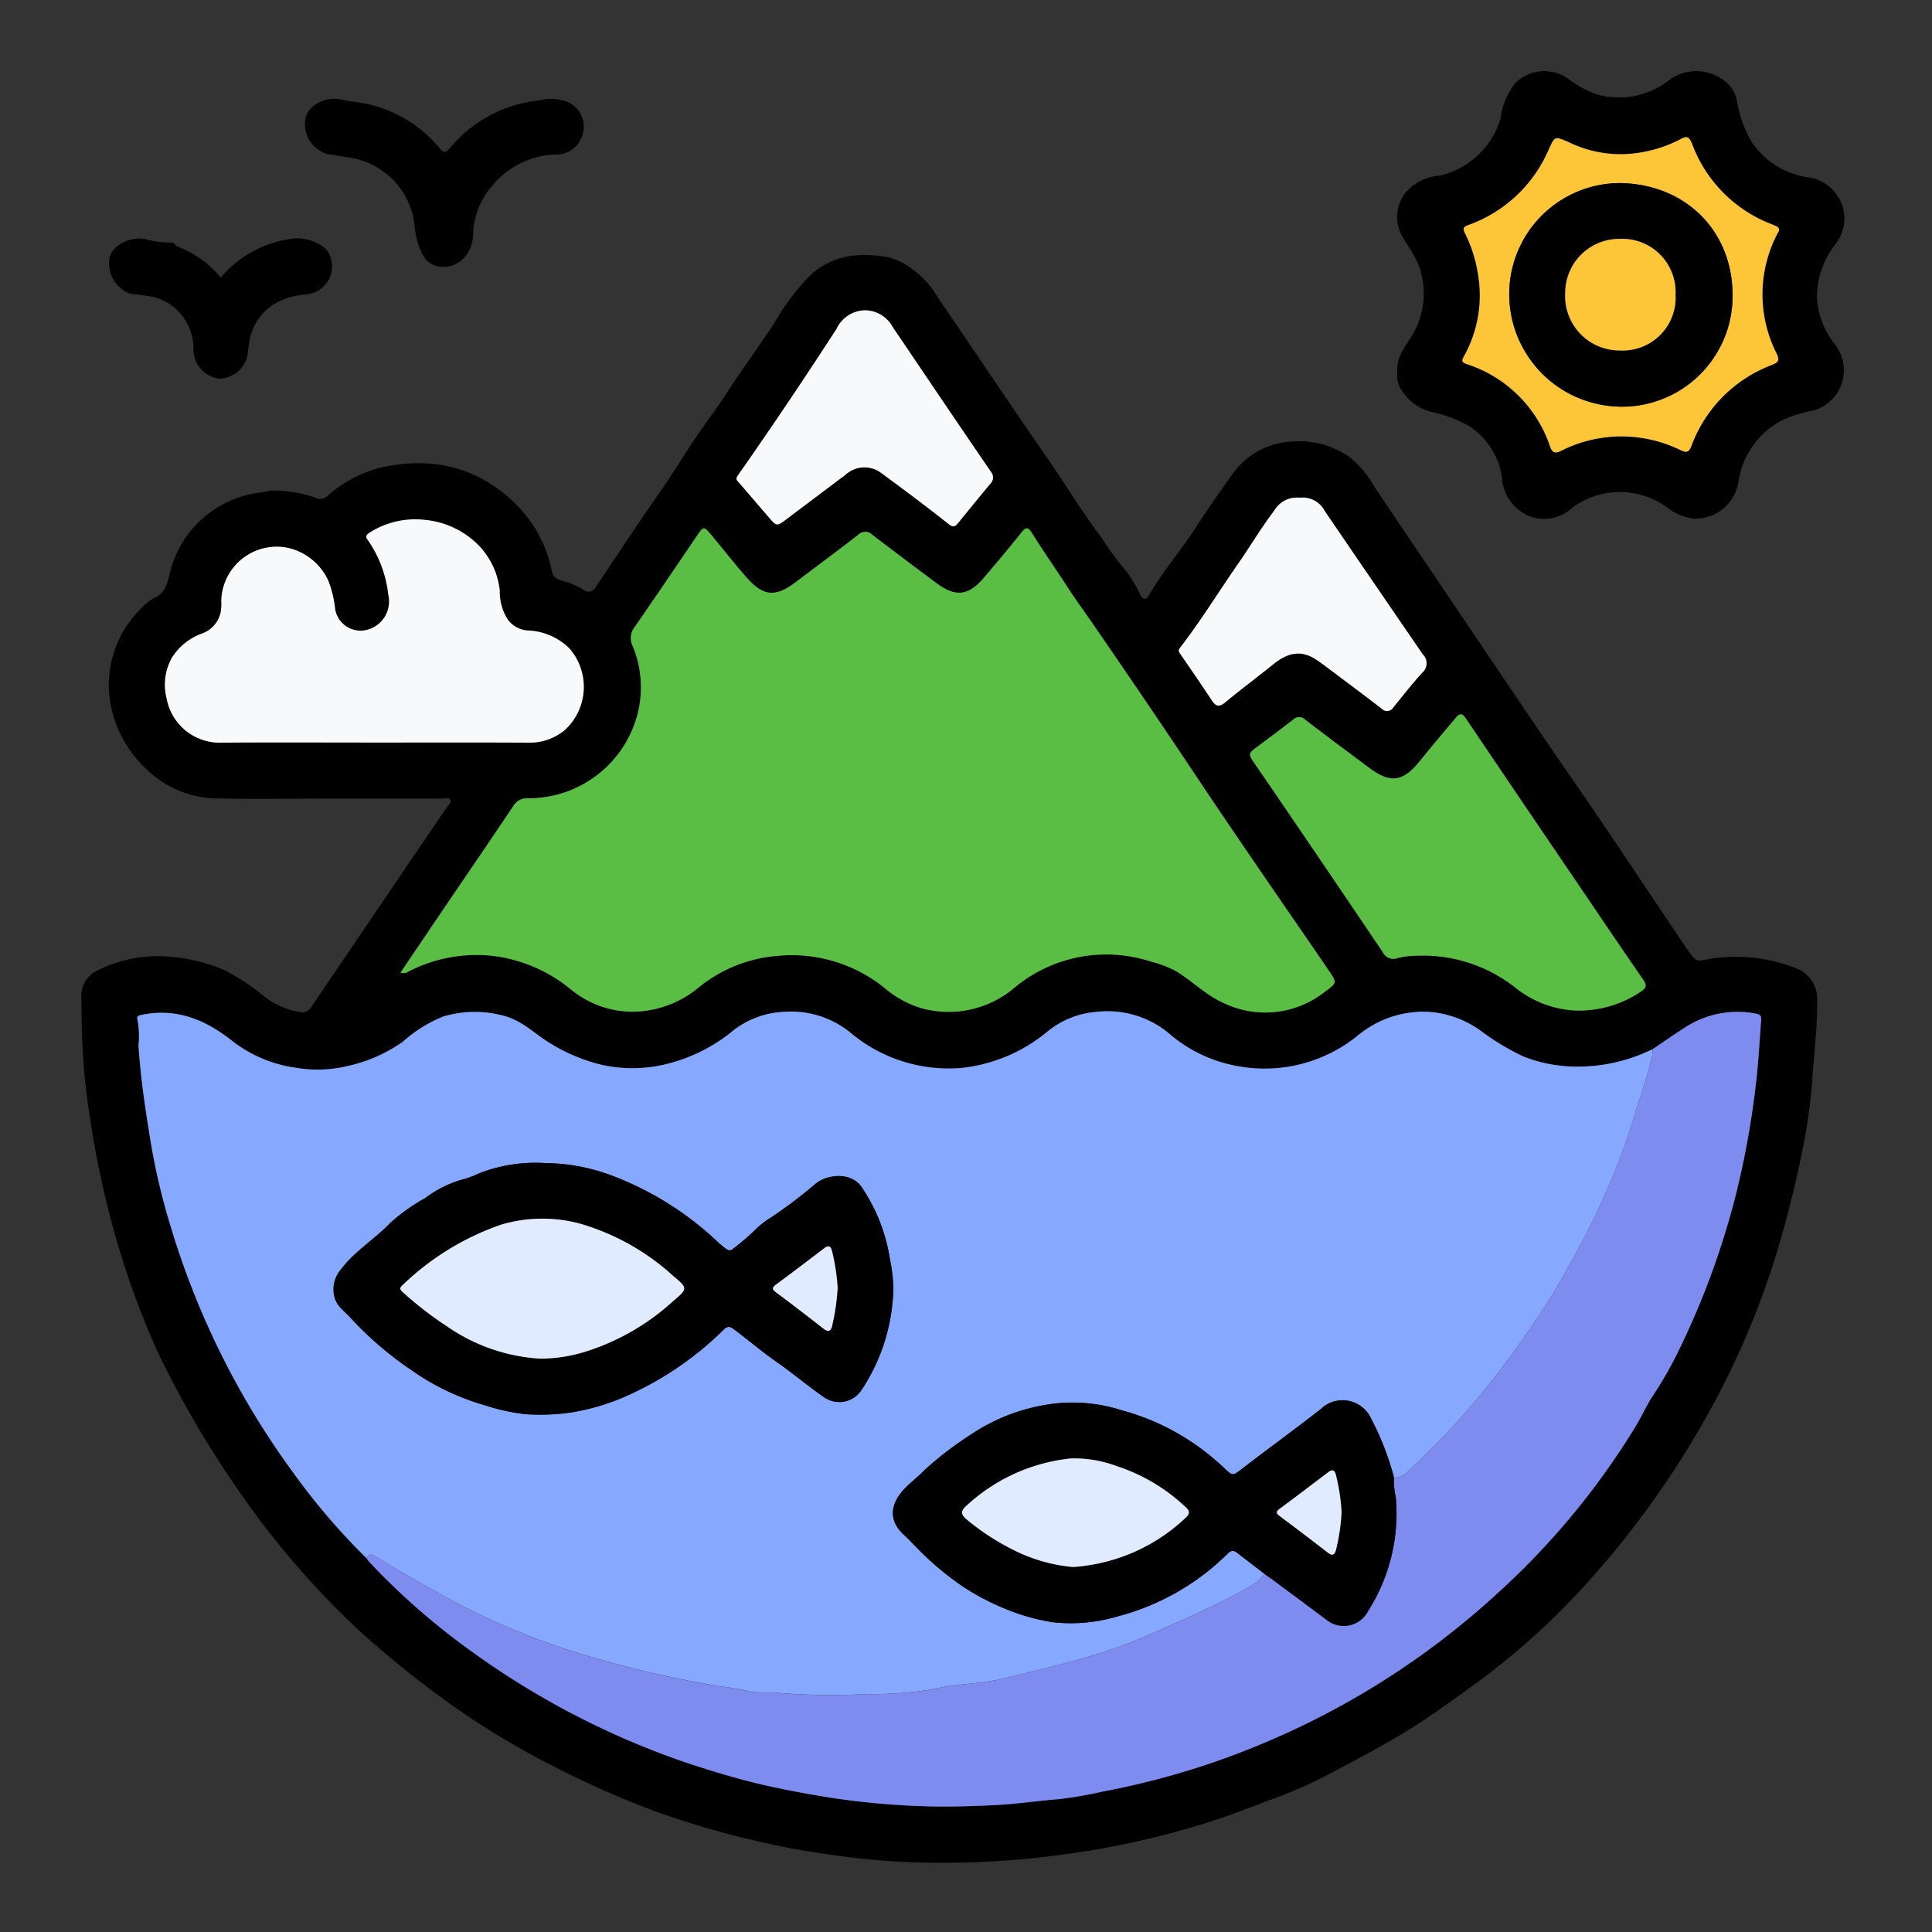 <svg xmlns="http://www.w3.org/2000/svg" xmlns:xlink="http://www.w3.org/1999/xlink" width="190" height="190" viewBox="0 0 190 190">
  <rect x="0" y="0" width="190" height="190" fill="#333333" stroke="none"/>
  <defs>
    <clipPath id="clip-path">
      <rect id="Rectángulo_377380" data-name="Rectángulo 377380" width="190" height="190" transform="translate(390 3210)" fill="none" stroke="#707070" stroke-width="1"/>
    </clipPath>
    <clipPath id="clip-path-2">
      <rect id="Rectángulo_377379" data-name="Rectángulo 377379" width="173.389" height="176.175" fill="none"/>
    </clipPath>
  </defs>
  <g id="Enmascarar_grupo_317" data-name="Enmascarar grupo 317" transform="translate(-390 -3210)" clip-path="url(#clip-path)">
    <g id="Grupo_1073006" data-name="Grupo 1073006" transform="translate(398 3217)">
      <g id="Grupo_1073005" data-name="Grupo 1073005" clip-path="url(#clip-path-2)">
        <path id="Trazado_819342" data-name="Trazado 819342" d="M24.223,79.707c-3.757,0-7.515.076-11.269-.027A9.98,9.98,0,0,1,6.51,76.914a11.634,11.634,0,0,1-3.627-6.433,10.326,10.326,0,0,1,.127-4.458,10.544,10.544,0,0,1,3.048-5.189A3.872,3.872,0,0,1,7.1,60.016c1.261-.541,1.4-1.668,1.671-2.752A10.432,10.432,0,0,1,17.665,49.6c.363-.039.7-.156,1.072-.191a12.589,12.589,0,0,1,4.449.766.944.944,0,0,0,.993-.207,12.581,12.581,0,0,1,5.371-2.838c4.872-1.048,9.212-.109,12.915,3.36A12.924,12.924,0,0,1,46.3,57.462a1.054,1.054,0,0,0,.733.744,9.877,9.877,0,0,1,2.3.92.778.778,0,0,0,1.269-.246c1.433-2.125,2.846-4.264,4.28-6.389,1.23-1.823,2.53-3.6,3.7-5.461.725-1.149,1.479-2.3,2.238-3.407.834-1.218,1.758-2.414,2.558-3.66,1.517-2.363,3.191-4.615,4.732-6.96a23.907,23.907,0,0,1,3.638-4.829,7.727,7.727,0,0,1,4-1.852,12.8,12.8,0,0,1,3.36.1,6.393,6.393,0,0,1,2.7,1.289,8.968,8.968,0,0,1,2.447,2.749c3.6,5.273,7.144,10.577,10.778,15.824,1.819,2.626,3.477,5.374,5.4,7.923a24.144,24.144,0,0,0,2.1,2.857,11.639,11.639,0,0,1,1.565,2.54c.316.578.581.647.965-.009,1.371-2.343,3.168-4.4,4.63-6.681,1.093-1.708,2.265-3.368,3.449-5.019a7.6,7.6,0,0,1,6.114-3.309,8.537,8.537,0,0,1,5.441,1.521,9.878,9.878,0,0,1,2.385,2.8c1.211,1.833,2.445,3.651,3.674,5.472q5.429,8.04,10.861,16.077c1.106,1.637,2.21,3.276,3.326,4.906,1.554,2.271,3.137,4.525,4.677,6.806,2.768,4.1,5.512,8.212,8.27,12.318a5.711,5.711,0,0,0,.677.873.852.852,0,0,0,.85.246,16.173,16.173,0,0,1,9.231.79A3.229,3.229,0,0,1,170.7,99.66c.033,2.558-.3,5.1-.472,7.644a54.525,54.525,0,0,1-.989,7.085q-.981,4.836-2.394,9.6A81.362,81.362,0,0,1,160.8,138.7a90.077,90.077,0,0,1-12.21,17.575,71.341,71.341,0,0,1-11.793,10.7c-2.288,1.652-4.567,3.311-6.985,4.758-2.273,1.36-4.624,2.591-6.965,3.835a43.54,43.54,0,0,1-5.525,2.466c-2.29.835-4.544,1.767-6.883,2.471a84.547,84.547,0,0,1-10.765,2.58c-2.436.4-4.894.723-7.365.951a90.765,90.765,0,0,1-10.586.281,76.213,76.213,0,0,1-8.339-.788,76.136,76.136,0,0,1-7.664-1.468,86.03,86.03,0,0,1-9.47-2.822,93.336,93.336,0,0,1-9.6-4.25,79.023,79.023,0,0,1-10.775-6.531,99.739,99.739,0,0,1-8.678-7.039,84.4,84.4,0,0,1-10.7-12.19,99.045,99.045,0,0,1-8.233-13.564c-.748-1.428-1.373-2.909-1.976-4.385A84.406,84.406,0,0,1,2.1,117.8c-.64-2.86-1.152-5.756-1.534-8.661-.186-1.416-.336-2.854-.412-4.3-.1-1.855-.14-3.707-.151-5.563a2.752,2.752,0,0,1,1.538-2.644,13.34,13.34,0,0,1,7.635-1.327,17.031,17.031,0,0,1,4.871,1.259,22.7,22.7,0,0,1,3.847,2.521,7.5,7.5,0,0,0,3.75,1.634,1,1,0,0,0,.972-.52q5.287-7.8,10.574-15.593c.929-1.369,1.867-2.731,2.792-4.1.136-.2.432-.393.3-.662s-.461-.132-.7-.133Q29.9,79.7,24.223,79.707m3.823,74.707a4.905,4.905,0,0,0,.308.4,68.935,68.935,0,0,0,10.128,8.834,80.322,80.322,0,0,0,19.287,10.256c1.479.546,2.982,1.033,4.491,1.493,1.7.518,3.412.991,5.149,1.379,2.2.492,4.416.893,6.648,1.24a76.052,76.052,0,0,0,8.97.785c2.2.079,4.4,0,6.6-.1s4.348-.434,6.526-.6a40.777,40.777,0,0,0,4.342-.756,77.484,77.484,0,0,0,16.421-5.03,79.029,79.029,0,0,0,22.446-14.544A74.336,74.336,0,0,0,152.943,141.3c.54-.9.973-1.9,1.536-2.751a39.725,39.725,0,0,0,2.461-4.253,79.119,79.119,0,0,0,5.787-15.684,86.038,86.038,0,0,0,1.95-10.778c.251-2.05.352-4.119.512-6.18.027-.34.072-.7-.428-.785a9.436,9.436,0,0,0-6.875,1.238c-1.139.713-2.236,1.492-3.353,2.241a16.671,16.671,0,0,1-8.667,1.674,14.553,14.553,0,0,1-4.042-.944,24.251,24.251,0,0,1-4.317-2.617,9.955,9.955,0,0,0-4.909-1.772,10.119,10.119,0,0,0-7.152,2.393,14.54,14.54,0,0,1-11.9,2.908,13.955,13.955,0,0,1-6.475-3.092,9.44,9.44,0,0,0-7.169-2.22,8.71,8.71,0,0,0-4.847,1.907,15.858,15.858,0,0,1-8.512,3.617,15.019,15.019,0,0,1-10.815-3.393A9.241,9.241,0,0,0,69.1,100.68a8.763,8.763,0,0,0-4.953,1.811,16.327,16.327,0,0,1-6.017,3.167,13.949,13.949,0,0,1-7.028.215,17.427,17.427,0,0,1-5.114-2.176c-1.446-.9-2.654-2.154-4.386-2.613a10.889,10.889,0,0,0-5.98.048,13.43,13.43,0,0,0-3.99,2.482,14.976,14.976,0,0,1-5.528,2.416,12.551,12.551,0,0,1-5.032.147,13.067,13.067,0,0,1-6.14-2.563c-2.668-2.138-5.543-3.356-9.036-2.628-.389.081-.45.235-.37.463A9.058,9.058,0,0,1,5.62,104c.193,3.016.632,5.994,1.114,8.964a64.766,64.766,0,0,0,2.105,9.006,79.639,79.639,0,0,0,12.068,24.126,64.805,64.805,0,0,0,7.138,8.32m3.337-57.583c.527.149.792-.125,1.09-.263a14.638,14.638,0,0,1,7.834-1.406,14.93,14.93,0,0,1,7.806,3.293,9.574,9.574,0,0,0,6.09,2.215,10.308,10.308,0,0,0,6.548-2.417,13.971,13.971,0,0,1,7.622-3.066,14.5,14.5,0,0,1,10.74,3.249,9.85,9.85,0,0,0,3.618,1.919,10.018,10.018,0,0,0,9.144-2.135,14.116,14.116,0,0,1,13.385-2.456,10.4,10.4,0,0,1,2.44.945c1.555.948,2.865,2.3,4.531,3.055a9.438,9.438,0,0,0,10.057-1.051c1.217-.888,1.221-.878.406-2.069-4.283-6.263-8.62-12.489-12.828-18.8q-5.193-7.789-10.511-15.491c-.788-1.143-1.618-2.28-2.368-3.435-1.168-1.8-2.4-3.559-3.538-5.374-.289-.46-.519-.594-.938-.069-1.215,1.523-2.47,3.015-3.735,4.5-1.535,1.8-2.782,1.95-4.674.55q-3.179-2.352-6.317-4.758a.955.955,0,0,0-1.36-.014c-2.04,1.579-4.109,3.119-6.17,4.671-2.016,1.519-3.2,1.415-4.877-.507-1.163-1.334-2.254-2.73-3.391-4.087-.786-.939-.79-.926-1.459.059-2.029,2.985-4.047,5.978-6.106,8.941a1.742,1.742,0,0,0-.226,1.824,10.625,10.625,0,0,1,.613,6.286,11.061,11.061,0,0,1-10.88,8.747,1.59,1.59,0,0,0-1.472.8c-2.181,3.264-4.4,6.5-6.606,9.75-1.477,2.176-2.948,4.355-4.466,6.6M28.664,74.2c5.074,0,10.148-.016,15.221.01a5.384,5.384,0,0,0,3.693-1.272,5.762,5.762,0,0,0,.4-8.016,6.158,6.158,0,0,0-4.151-1.744,2.685,2.685,0,0,1-1.877-1.051,5.037,5.037,0,0,1-.8-2.849,7.515,7.515,0,0,0-1.985-4.371A8.542,8.542,0,0,0,33.741,52.3a8.357,8.357,0,0,0-5.357,1.239c-.3.174-.478.4-.262.679a11.549,11.549,0,0,1,2.064,5.446,2.879,2.879,0,0,1-2.494,3.528,2.54,2.54,0,0,1-2.731-2.1,10.646,10.646,0,0,0-.679-2.817A5.775,5.775,0,0,0,20.3,55.049a5.452,5.452,0,0,0-6.539,5.172,4.979,4.979,0,0,1-.052,1.113,2.839,2.839,0,0,1-1.937,2.175,5.841,5.841,0,0,0-2.886,2.378,5.456,5.456,0,0,0-.5,3.976,5.305,5.305,0,0,0,5.4,4.346c4.959-.039,9.918-.011,14.878-.011M146.846,100.55a10.9,10.9,0,0,0,6.553-1.875c.514-.356.582-.6.21-1.141-2.1-3.037-4.169-6.1-6.243-9.159q-5.618-8.282-11.224-16.573c-.5-.744-.8-.23-1.1.116-1.169,1.374-2.328,2.758-3.461,4.162-1.594,1.975-2.863,2.149-4.911.618-2.11-1.577-4.228-3.143-6.314-4.754a.831.831,0,0,0-1.2.012c-1.177.913-2.368,1.807-3.564,2.694-.826.612-.845.685-.246,1.558q1.8,2.621,3.588,5.246,4.539,6.68,9.063,13.371a1.138,1.138,0,0,0,1.44.571,6.76,6.76,0,0,1,1.526-.213,14.651,14.651,0,0,1,10.1,3.15,10.264,10.264,0,0,0,5.784,2.217M77.092,31.689a3.156,3.156,0,0,0-2.823,1.827q-4.7,7.295-9.688,14.39c-.237.339-.165.438.041.674,1.013,1.159,2,2.336,3.015,3.5.752.863.763.862,1.722.142,1.924-1.442,3.839-2.9,5.767-4.333a2.747,2.747,0,0,1,3.555-.189c2.221,1.638,4.436,3.285,6.595,5,.509.405.684.234.976-.123C87.3,51.294,88.339,50.01,89.4,48.74a.849.849,0,0,0,.061-1.158q-1.994-2.909-3.972-5.83c-1.9-2.8-3.779-5.6-5.68-8.391a3.139,3.139,0,0,0-2.715-1.672m42.734,18.434a2.566,2.566,0,0,0-2.5,1.26c-1.286,1.685-2.357,3.508-3.564,5.241-1.914,2.749-3.664,5.611-5.715,8.265-.219.284-.087.422.068.646,1.04,1.506,2.074,3.015,3.082,4.541.39.592.723.646,1.292.178,1.57-1.294,3.2-2.516,4.785-3.789,1.236-.991,2.527-1.424,4-.525.34.208.666.443.985.682,1.877,1.407,3.76,2.807,5.619,4.239a.718.718,0,0,0,1.159-.13c.94-1.142,1.841-2.32,2.842-3.406a1.214,1.214,0,0,0,.053-1.792q-4.842-7.023-9.631-14.082a2.449,2.449,0,0,0-2.469-1.326" transform="translate(0 -8.173)"/>
        <path id="Trazado_819343" data-name="Trazado 819343" d="M187.975,29.676c-.152-1.583.83-2.631,1.513-3.786a7.987,7.987,0,0,0,.84-5.954c-.314-1.495-1.3-2.624-1.994-3.914a3.872,3.872,0,0,1,.4-4.015,4.743,4.743,0,0,1,3.359-1.722,8.183,8.183,0,0,0,6.038-5.642,6.875,6.875,0,0,1,1.424-3.459,4.076,4.076,0,0,1,5.136-.5,10.352,10.352,0,0,0,2.867,1.588A8,8,0,0,0,214.5,1.037a4.5,4.5,0,0,1,5.49-.2,3.237,3.237,0,0,1,1.364,1.99,11.673,11.673,0,0,0,1.55,4.256,8,8,0,0,0,5.329,3.331,4.141,4.141,0,0,1,3.7,3.884,4.075,4.075,0,0,1-.835,2.661,8.419,8.419,0,0,0-1.856,5.2,8.021,8.021,0,0,0,1.776,4.725,4.115,4.115,0,0,1-2.12,6.486,12.754,12.754,0,0,0-3.089.962,8.168,8.168,0,0,0-4.275,5.958,4.284,4.284,0,0,1-4.361,3.718,5.255,5.255,0,0,1-2.628-1.074,7.875,7.875,0,0,0-9.347-.02,4.073,4.073,0,0,1-4.09.9,4.33,4.33,0,0,1-2.833-3.726,7.2,7.2,0,0,0-3.348-5.25,13.2,13.2,0,0,0-3.62-1.332,4.874,4.874,0,0,1-2.836-2.017,2.542,2.542,0,0,1-.5-1.814M225.513,15.69c.02-.286-.093-.389-.635-.6a13.493,13.493,0,0,1-7.9-7.9c-.31-.8-.548-.848-1.186-.484a13.15,13.15,0,0,1-5.565,1.459,11.69,11.69,0,0,1-5.458-1.208c-1.321-.561-1.307-.567-1.9.728a13.58,13.58,0,0,1-7.817,7.415c-.308.116-.742.194-.466.765a13.743,13.743,0,0,1,1.357,4.343,12.292,12.292,0,0,1-1.406,7.808c-.275.485-.22.614.235.78A12.784,12.784,0,0,1,203,36.932c.185.542.473.7,1.026.431a13.17,13.17,0,0,1,11.768-.109c.62.295.845.262,1.11-.421a13.487,13.487,0,0,1,7.862-7.925c.675-.27.832-.443.513-1.126a12.861,12.861,0,0,1,.079-11.816c.052-.1.111-.2.154-.275" transform="translate(-58.554 0)"/>
        <path id="Trazado_819344" data-name="Trazado 819344" d="M59.342,6.978a2.7,2.7,0,0,1-2.721,2.447A8.359,8.359,0,0,0,50.4,12.451a7.716,7.716,0,0,0-1.912,4.473,3.809,3.809,0,0,1-.712,2.452,2.806,2.806,0,0,1-2.719,1.054c-1.3-.238-1.707-1.331-2.043-2.42-.277-.9-.262-1.846-.5-2.766a7.608,7.608,0,0,0-5.95-5.479c-.772-.119-1.539-.255-2.312-.365a3.043,3.043,0,0,1-2.26-3.506c.232-1.28,1.945-2.193,3.393-1.886.956.2,1.943.268,2.894.492a12.877,12.877,0,0,1,6.9,4.3c.388.45.549.538,1.025-.011a13.133,13.133,0,0,1,8.826-4.692,4.454,4.454,0,0,1,2.719.153,2.633,2.633,0,0,1,1.594,2.732" transform="translate(-9.952 -1.23)"/>
        <path id="Trazado_819345" data-name="Trazado 819345" d="M14.943,27.744a10.943,10.943,0,0,1,6.851-3.807c1.417-.28,3.389.436,3.84,1.543A2.764,2.764,0,0,1,23.17,29.4c-2.822.3-4.632,1.762-5.318,4.106a14.394,14.394,0,0,0-.242,1.566,2.871,2.871,0,0,1-2.785,2.6A2.868,2.868,0,0,1,12.259,34.8a5.272,5.272,0,0,0-3.828-5.138A23.1,23.1,0,0,0,6.1,29.343,3.179,3.179,0,0,1,4,25.806c.28-1.288,2.091-2.142,3.546-1.85a8.69,8.69,0,0,0,2.51.341c.335-.031.447.337.693.418a9.974,9.974,0,0,1,4.19,3.028" transform="translate(-1.232 -7.439)"/>
        <path id="Trazado_819346" data-name="Trazado 819346" d="M30.531,188.082a64.8,64.8,0,0,1-7.138-8.32,79.639,79.639,0,0,1-12.068-24.126,64.767,64.767,0,0,1-2.105-9.006c-.482-2.97-.921-5.948-1.115-8.964a9.032,9.032,0,0,0-.1-2.551c-.08-.228-.019-.382.37-.463,3.493-.728,6.368.49,9.036,2.628a13.064,13.064,0,0,0,6.14,2.563,12.538,12.538,0,0,0,5.032-.147,14.963,14.963,0,0,0,5.528-2.416A13.43,13.43,0,0,1,38.1,134.8a10.889,10.889,0,0,1,5.98-.048c1.732.459,2.94,1.715,4.386,2.614a17.427,17.427,0,0,0,5.114,2.176,13.949,13.949,0,0,0,7.028-.215,16.327,16.327,0,0,0,6.017-3.167,8.763,8.763,0,0,1,4.953-1.811,9.238,9.238,0,0,1,6.635,2.126,15.019,15.019,0,0,0,10.815,3.393,15.858,15.858,0,0,0,8.512-3.617,8.71,8.71,0,0,1,4.847-1.907,9.439,9.439,0,0,1,7.169,2.22,13.949,13.949,0,0,0,6.475,3.092,14.54,14.54,0,0,0,11.9-2.908,10.122,10.122,0,0,1,7.152-2.394,9.968,9.968,0,0,1,4.909,1.772,24.189,24.189,0,0,0,4.316,2.617,14.564,14.564,0,0,0,4.043.945,16.678,16.678,0,0,0,8.667-1.674,3.684,3.684,0,0,1-.163,1.095c-.468,2.02-1.227,3.952-1.793,5.939a62.885,62.885,0,0,1-2.854,7.512c-.843,1.966-1.833,3.861-2.863,5.743s-2.072,3.739-3.263,5.51a89.627,89.627,0,0,1-6.458,8.737,74.682,74.682,0,0,1-6.875,7.171,1.494,1.494,0,0,1-1.174.421,26.994,26.994,0,0,0-2.236-5.766,3.085,3.085,0,0,0-4.955-.971c-2.524,1.981-5.127,3.861-7.67,5.817-1.081.831-.976.785-1.955-.119a23.437,23.437,0,0,0-10.061-5.6,15.75,15.75,0,0,0-7.792-.428,18.5,18.5,0,0,0-6.955,2.856,33.767,33.767,0,0,0-4.525,3.462c-.549.571-1.183,1.074-1.755,1.622-1.419,1.362-2.1,3.129-.256,4.8.381.346.73.73,1.1,1.094a29.239,29.239,0,0,0,4.538,3.868,23.693,23.693,0,0,0,4.349,2.3,20.31,20.31,0,0,0,4.588,1.294,16.124,16.124,0,0,0,6.418-.573,23.928,23.928,0,0,0,10.805-6.163c.294-.294.559-.372.892-.117q1.362,1.041,2.719,2.088a4.53,4.53,0,0,1-1.662,1.4c-3.22,1.806-6.619,3.251-9.991,4.736-4.473,1.97-9.241,2.991-13.962,4.158-2.281.564-4.65.493-6.929,1.055a34.817,34.817,0,0,1-6.471.475,62.476,62.476,0,0,1-9.345-.158,14.1,14.1,0,0,1-2.178-.077,30.818,30.818,0,0,0-3.158-.545,106.508,106.508,0,0,1-12.98-3A70.359,70.359,0,0,1,37.971,191.7c-2.142-1.2-4.291-2.392-6.378-3.691-.359-.223-.748-.547-1.062.07m51.811-26.594a16.622,16.622,0,0,0-.344-2.86,17.289,17.289,0,0,0-2.754-7.012c-1.073-1.615-3.5-1.242-4.553-.357a47.913,47.913,0,0,1-4.367,3.309,7.782,7.782,0,0,0-1.422,1.078,24.734,24.734,0,0,1-2.331,2.013c-.326.273-.535.11-.813-.1-.741-.563-1.36-1.258-2.094-1.835a31.145,31.145,0,0,0-9.583-5.484,19.1,19.1,0,0,0-5.962-1.017,15.255,15.255,0,0,0-6.451.981,9.849,9.849,0,0,1-1.848.672,11.023,11.023,0,0,0-3.507,1.781,18.69,18.69,0,0,0-3.424,2.427c-1.559,1.634-3.561,2.811-4.938,4.677a2.977,2.977,0,0,0-.581,2.6c.211.923.967,1.4,1.551,2.037a33.869,33.869,0,0,0,5.948,5.132,24.08,24.08,0,0,0,7.326,3.519,19.668,19.668,0,0,0,3.987.867,21.618,21.618,0,0,0,4.345-.149,22.045,22.045,0,0,0,5.305-1.527,32.068,32.068,0,0,0,9.816-6.636c.329-.318.563-.375.947-.089,1.431,1.061,2.779,2.226,4.246,3.246,1.579,1.1,3.046,2.35,4.633,3.449a2.612,2.612,0,0,0,3.742-.684,18.716,18.716,0,0,0,3.123-10.045" transform="translate(-2.485 -41.841)" fill="#86a9ff"/>
        <path id="Trazado_819347" data-name="Trazado 819347" d="M45.585,109c1.518-2.243,2.989-4.423,4.465-6.6,2.2-3.249,4.425-6.486,6.606-9.75a1.592,1.592,0,0,1,1.472-.8,11.06,11.06,0,0,0,10.881-8.747,10.63,10.63,0,0,0-.613-6.286A1.745,1.745,0,0,1,68.622,75c2.06-2.963,4.078-5.956,6.106-8.941.669-.984.673-1,1.46-.059,1.137,1.357,2.228,2.753,3.391,4.087,1.675,1.921,2.86,2.025,4.877.506,2.06-1.552,4.129-3.092,6.169-4.67a.957.957,0,0,1,1.361.014q3.142,2.4,6.317,4.759c1.892,1.4,3.138,1.25,4.673-.55,1.265-1.482,2.52-2.974,3.735-4.5.42-.526.649-.392.938.068,1.141,1.816,2.37,3.576,3.539,5.375.75,1.155,1.58,2.293,2.368,3.435q5.315,7.7,10.511,15.492c4.208,6.312,8.546,12.539,12.828,18.8.814,1.192.811,1.181-.407,2.069a9.441,9.441,0,0,1-10.057,1.051c-1.665-.755-2.975-2.107-4.53-3.055a10.377,10.377,0,0,0-2.44-.945,14.119,14.119,0,0,0-13.385,2.455,10.016,10.016,0,0,1-9.143,2.136,9.855,9.855,0,0,1-3.618-1.919,14.5,14.5,0,0,0-10.74-3.249,13.968,13.968,0,0,0-7.622,3.066,10.3,10.3,0,0,1-6.548,2.416,9.573,9.573,0,0,1-6.09-2.215,14.937,14.937,0,0,0-7.806-3.294,14.637,14.637,0,0,0-7.834,1.407c-.3.138-.564.412-1.09.263" transform="translate(-14.202 -20.347)" fill="#5abd44"/>
        <path id="Trazado_819348" data-name="Trazado 819348" d="M40.738,188.111c.315-.617.7-.293,1.062-.07,2.087,1.3,4.235,2.487,6.378,3.691a70.437,70.437,0,0,0,14.172,5.955,106.5,106.5,0,0,0,12.98,3,30.6,30.6,0,0,1,3.158.545,14.1,14.1,0,0,0,2.178.077,62.475,62.475,0,0,0,9.345.158,34.87,34.87,0,0,0,6.471-.475c2.279-.562,4.649-.492,6.929-1.055,4.721-1.166,9.489-2.188,13.962-4.158,3.373-1.485,6.771-2.93,9.992-4.736a4.534,4.534,0,0,0,1.661-1.4c.3.213.606.421.9.642,1.747,1.3,3.5,2.587,5.235,3.9a2.7,2.7,0,0,0,4.082-.894,17.819,17.819,0,0,0,2.712-11.18,7.333,7.333,0,0,1-.176-1.935,1.494,1.494,0,0,0,1.174-.421,74.768,74.768,0,0,0,6.876-7.171,89.734,89.734,0,0,0,6.458-8.737c1.192-1.771,2.236-3.632,3.263-5.51s2.021-3.777,2.863-5.744a63.082,63.082,0,0,0,2.854-7.512c.566-1.987,1.325-3.919,1.792-5.938a3.684,3.684,0,0,0,.164-1.095c1.116-.749,2.213-1.528,3.352-2.242a9.444,9.444,0,0,1,6.875-1.238c.5.088.455.446.429.786-.16,2.06-.262,4.129-.512,6.18a86.187,86.187,0,0,1-1.95,10.778,79.135,79.135,0,0,1-5.787,15.684,39.677,39.677,0,0,1-2.461,4.253c-.562.851-1,1.851-1.535,2.751a74.358,74.358,0,0,1-13.583,16.478,79,79,0,0,1-22.446,14.543,77.487,77.487,0,0,1-16.421,5.03,40.775,40.775,0,0,1-4.342.755c-2.178.167-4.336.508-6.526.6s-4.406.176-6.6.1a76.08,76.08,0,0,1-8.97-.786c-2.232-.347-4.445-.747-6.648-1.239-1.737-.388-3.449-.861-5.149-1.379-1.508-.461-3.011-.947-4.491-1.493a80.359,80.359,0,0,1-19.287-10.256,68.971,68.971,0,0,1-10.128-8.834,4.91,4.91,0,0,1-.308-.4" transform="translate(-12.692 -41.87)" fill="#7e8bef"/>
        <path id="Trazado_819349" data-name="Trazado 819349" d="M32.383,85.969c-4.96,0-9.918-.028-14.877.011a5.305,5.305,0,0,1-5.4-4.346,5.459,5.459,0,0,1,.5-3.976,5.847,5.847,0,0,1,2.886-2.378,2.841,2.841,0,0,0,1.938-2.175,5.06,5.06,0,0,0,.052-1.113,5.452,5.452,0,0,1,6.538-5.172A5.775,5.775,0,0,1,28,70.039a10.652,10.652,0,0,1,.678,2.817,2.54,2.54,0,0,0,2.731,2.1,2.878,2.878,0,0,0,2.494-3.528,11.542,11.542,0,0,0-2.063-5.445c-.218-.284-.036-.505.261-.679a8.362,8.362,0,0,1,5.357-1.239,8.541,8.541,0,0,1,5.425,2.609,7.515,7.515,0,0,1,1.985,4.371,5.032,5.032,0,0,0,.8,2.849,2.683,2.683,0,0,0,1.877,1.051A6.151,6.151,0,0,1,51.7,76.693a5.762,5.762,0,0,1-.4,8.016A5.387,5.387,0,0,1,47.6,85.98c-5.074-.026-10.148-.01-15.221-.01" transform="translate(-3.719 -19.945)" fill="#f8f9fb"/>
        <path id="Trazado_819350" data-name="Trazado 819350" d="M198.86,121a10.26,10.26,0,0,1-5.784-2.217,14.649,14.649,0,0,0-10.1-3.149,6.749,6.749,0,0,0-1.526.212,1.137,1.137,0,0,1-1.44-.57q-4.518-6.7-9.063-13.372-1.785-2.628-3.587-5.245c-.6-.873-.58-.947.246-1.559q1.795-1.33,3.564-2.693a.831.831,0,0,1,1.2-.012c2.085,1.61,4.2,3.176,6.314,4.754,2.047,1.53,3.316,1.356,4.911-.619,1.133-1.4,2.291-2.788,3.46-4.162.294-.346.6-.859,1.1-.116q5.594,8.3,11.224,16.573c2.074,3.058,4.138,6.122,6.243,9.159.372.537.3.786-.21,1.141A10.9,10.9,0,0,1,198.86,121" transform="translate(-52.014 -28.624)" fill="#5abd44"/>
        <path id="Trazado_819351" data-name="Trazado 819351" d="M106.251,34.156a3.139,3.139,0,0,1,2.715,1.672c1.9,2.792,3.785,5.6,5.68,8.391q1.98,2.92,3.972,5.83a.849.849,0,0,1-.06,1.158c-1.061,1.269-2.1,2.555-3.148,3.837-.291.358-.466.529-.976.123-2.158-1.718-4.374-3.365-6.595-5a2.747,2.747,0,0,0-3.555.189c-1.928,1.436-3.843,2.891-5.766,4.334-.96.719-.971.721-1.722-.143-1.011-1.161-2-2.339-3.015-3.5-.207-.236-.279-.335-.041-.673q4.975-7.106,9.687-14.391a3.157,3.157,0,0,1,2.823-1.827" transform="translate(-29.16 -10.64)" fill="#f8f9fb"/>
        <path id="Trazado_819352" data-name="Trazado 819352" d="M168.669,60.922a2.449,2.449,0,0,1,2.469,1.326q4.806,7.048,9.631,14.082a1.214,1.214,0,0,1-.053,1.792c-1,1.086-1.9,2.264-2.842,3.406a.718.718,0,0,1-1.159.13c-1.859-1.431-3.742-2.832-5.619-4.239-.319-.239-.645-.474-.985-.682-1.47-.9-2.761-.466-4,.525-1.587,1.274-3.215,2.495-4.785,3.789-.569.469-.9.414-1.292-.178-1.008-1.526-2.043-3.035-3.082-4.541-.155-.224-.287-.363-.068-.646,2.051-2.653,3.8-5.516,5.715-8.265,1.207-1.733,2.278-3.556,3.564-5.241a2.566,2.566,0,0,1,2.5-1.26" transform="translate(-48.844 -18.972)" fill="#f8f9fb"/>
        <path id="Trazado_819353" data-name="Trazado 819353" d="M228.424,18.627c-.043.076-.1.173-.154.275a12.863,12.863,0,0,0-.079,11.816c.319.683.162.856-.513,1.126a13.487,13.487,0,0,0-7.862,7.925c-.265.683-.49.716-1.11.421a13.175,13.175,0,0,0-11.768.109c-.553.273-.841.111-1.026-.43a12.784,12.784,0,0,0-8.229-8.133c-.455-.167-.511-.3-.235-.78a12.292,12.292,0,0,0,1.406-7.808A13.738,13.738,0,0,0,197.5,18.8c-.276-.571.158-.649.466-.765a13.579,13.579,0,0,0,7.817-7.416c.591-1.295.576-1.289,1.9-.728a11.682,11.682,0,0,0,5.458,1.208A13.158,13.158,0,0,0,218.7,9.644c.638-.364.876-.311,1.186.484a13.489,13.489,0,0,0,7.9,7.894c.542.216.655.319.635.605m-15.8,17.3a10.873,10.873,0,0,0,11.23-10.967c0-6.225-4.5-10.836-10.912-11.016A10.916,10.916,0,0,0,201.89,24.7a11.069,11.069,0,0,0,10.732,11.222" transform="translate(-61.465 -2.937)" fill="#fcc638"/>
        <path id="Trazado_819354" data-name="Trazado 819354" d="M91.079,168.244a18.711,18.711,0,0,1-3.124,10.045,2.611,2.611,0,0,1-3.742.684c-1.587-1.1-3.054-2.351-4.633-3.449-1.467-1.02-2.815-2.184-4.246-3.246-.385-.286-.618-.229-.947.09A32.077,32.077,0,0,1,64.572,179a22.011,22.011,0,0,1-5.306,1.527,21.668,21.668,0,0,1-4.344.149,19.666,19.666,0,0,1-3.987-.868,24.1,24.1,0,0,1-7.326-3.519,33.951,33.951,0,0,1-5.948-5.133c-.584-.637-1.339-1.115-1.55-2.037a2.972,2.972,0,0,1,.581-2.6c1.376-1.866,3.378-3.044,4.938-4.677a18.629,18.629,0,0,1,3.424-2.426,10.993,10.993,0,0,1,3.506-1.781,9.883,9.883,0,0,0,1.848-.673,15.265,15.265,0,0,1,6.451-.981A19.1,19.1,0,0,1,62.82,157,31.134,31.134,0,0,1,72.4,162.48c.734.577,1.353,1.272,2.094,1.835.277.211.487.374.813.1a25.024,25.024,0,0,0,2.331-2.013,7.76,7.76,0,0,1,1.422-1.079,47.676,47.676,0,0,0,4.366-3.309c1.057-.885,3.48-1.258,4.553.357a17.283,17.283,0,0,1,2.754,7.012,16.558,16.558,0,0,1,.344,2.86m-34.7,6.97a14.977,14.977,0,0,0,4.342-.664,22.9,22.9,0,0,0,8.686-4.982c1.462-1.238,1.483-1.269,0-2.509a23.2,23.2,0,0,0-9.022-5.088,14.235,14.235,0,0,0-7.872.063,26.375,26.375,0,0,0-9.66,5.909c-.367.326-.329.462.019.768a34.77,34.77,0,0,0,4.281,3.306,17.9,17.9,0,0,0,9.229,3.2M85.6,168.282a19.965,19.965,0,0,0-.546-3.622c-.114-.473-.317-.655-.77-.31-1.572,1.2-3.143,2.4-4.733,3.567-.434.319-.406.484.016.8,1.564,1.16,3.106,2.35,4.641,3.548.452.352.724.272.845-.262a22.122,22.122,0,0,0,.546-3.718" transform="translate(-11.223 -48.597)"/>
        <path id="Trazado_819355" data-name="Trazado 819355" d="M165.208,197.456a7.312,7.312,0,0,0,.176,1.935,17.817,17.817,0,0,1-2.712,11.18,2.694,2.694,0,0,1-4.082.894c-1.736-1.311-3.488-2.6-5.235-3.9-.3-.22-.6-.428-.9-.642q-1.359-1.044-2.719-2.088c-.333-.255-.6-.177-.892.117a23.932,23.932,0,0,1-10.805,6.163,16.126,16.126,0,0,1-6.419.573,20.293,20.293,0,0,1-4.587-1.293,23.7,23.7,0,0,1-4.349-2.3,29.239,29.239,0,0,1-4.538-3.868c-.366-.364-.714-.748-1.1-1.095-1.844-1.675-1.163-3.442.256-4.8.571-.549,1.205-1.051,1.755-1.623a33.725,33.725,0,0,1,4.525-3.462,18.5,18.5,0,0,1,6.954-2.856,15.76,15.76,0,0,1,7.793.428,23.437,23.437,0,0,1,10.061,5.6c.98.9.874.951,1.955.119,2.543-1.957,5.146-3.837,7.67-5.817a3.085,3.085,0,0,1,4.955.971,27.044,27.044,0,0,1,2.236,5.766m-31.6,8.8a13.242,13.242,0,0,0,1.525-.166,17.756,17.756,0,0,0,9.587-4.679c.425-.384.419-.666,0-1.045A17.978,17.978,0,0,0,138,196.358a12.023,12.023,0,0,0-4.562-.777A17.783,17.783,0,0,0,123.2,200.2c-.607.529-.625.88.006,1.4a23.444,23.444,0,0,0,4.418,2.9,16.225,16.225,0,0,0,5.99,1.76m26.445-5.419a20.245,20.245,0,0,0-.545-3.592c-.114-.465-.308-.664-.765-.318-1.592,1.209-3.183,2.419-4.789,3.609-.425.315-.3.477.051.741q2.371,1.765,4.707,3.576c.441.342.651.2.786-.265a19.935,19.935,0,0,0,.556-3.751" transform="translate(-36.118 -59.155)"/>
        <path id="Trazado_819356" data-name="Trazado 819356" d="M214.708,37.965a11.07,11.07,0,0,1-10.732-11.222,10.917,10.917,0,0,1,11.049-10.761c6.416.18,10.909,4.791,10.912,11.016a10.872,10.872,0,0,1-11.23,10.967m5.622-11a5.241,5.241,0,0,0-5.477-5.5,5.317,5.317,0,0,0-5.375,5.335,5.352,5.352,0,0,0,5.389,5.641,5.2,5.2,0,0,0,5.463-5.479" transform="translate(-63.55 -4.978)"/>
        <path id="Trazado_819357" data-name="Trazado 819357" d="M59.356,177.689a17.906,17.906,0,0,1-9.229-3.2,34.807,34.807,0,0,1-4.281-3.305c-.348-.306-.386-.442-.019-.768a26.389,26.389,0,0,1,9.66-5.91,14.244,14.244,0,0,1,7.872-.063,23.2,23.2,0,0,1,9.022,5.088c1.485,1.241,1.464,1.272,0,2.509a22.9,22.9,0,0,1-8.686,4.982,14.938,14.938,0,0,1-4.342.664" transform="translate(-14.197 -51.072)" fill="#e1ebff"/>
        <path id="Trazado_819358" data-name="Trazado 819358" d="M105.158,171.99a22.123,22.123,0,0,1-.546,3.718c-.121.534-.393.614-.845.262-1.535-1.2-3.077-2.388-4.641-3.548-.422-.313-.45-.477-.016-.8,1.59-1.172,3.161-2.371,4.733-3.567.452-.345.655-.163.77.31a19.967,19.967,0,0,1,.546,3.622" transform="translate(-30.781 -52.304)" fill="#e1ebff"/>
        <path id="Trazado_819359" data-name="Trazado 819359" d="M136.693,208.835a16.218,16.218,0,0,1-5.992-1.76,23.506,23.506,0,0,1-4.417-2.9c-.632-.523-.613-.873-.006-1.4a17.786,17.786,0,0,1,10.243-4.619,12.03,12.03,0,0,1,4.562.777,17.981,17.981,0,0,1,6.72,4.013c.421.378.427.66,0,1.045a17.755,17.755,0,0,1-9.587,4.678,13.089,13.089,0,0,1-1.524.166" transform="translate(-39.199 -61.729)" fill="#e1ebff"/>
        <path id="Trazado_819360" data-name="Trazado 819360" d="M177.144,203.959a19.933,19.933,0,0,1-.556,3.751c-.136.461-.345.607-.786.265q-2.337-1.81-4.707-3.576c-.354-.264-.476-.426-.051-.741,1.606-1.19,3.2-2.4,4.789-3.609.456-.346.651-.147.765.318a20.244,20.244,0,0,1,.545,3.592" transform="translate(-53.206 -62.272)" fill="#e1ebff"/>
        <path id="Trazado_819361" data-name="Trazado 819361" d="M222.82,29.452a5.2,5.2,0,0,1-5.463,5.479,5.352,5.352,0,0,1-5.389-5.641,5.317,5.317,0,0,1,5.375-5.335,5.241,5.241,0,0,1,5.477,5.5" transform="translate(-66.04 -7.463)" fill="#fcc638"/>
      </g>
    </g>
  </g>
</svg>
